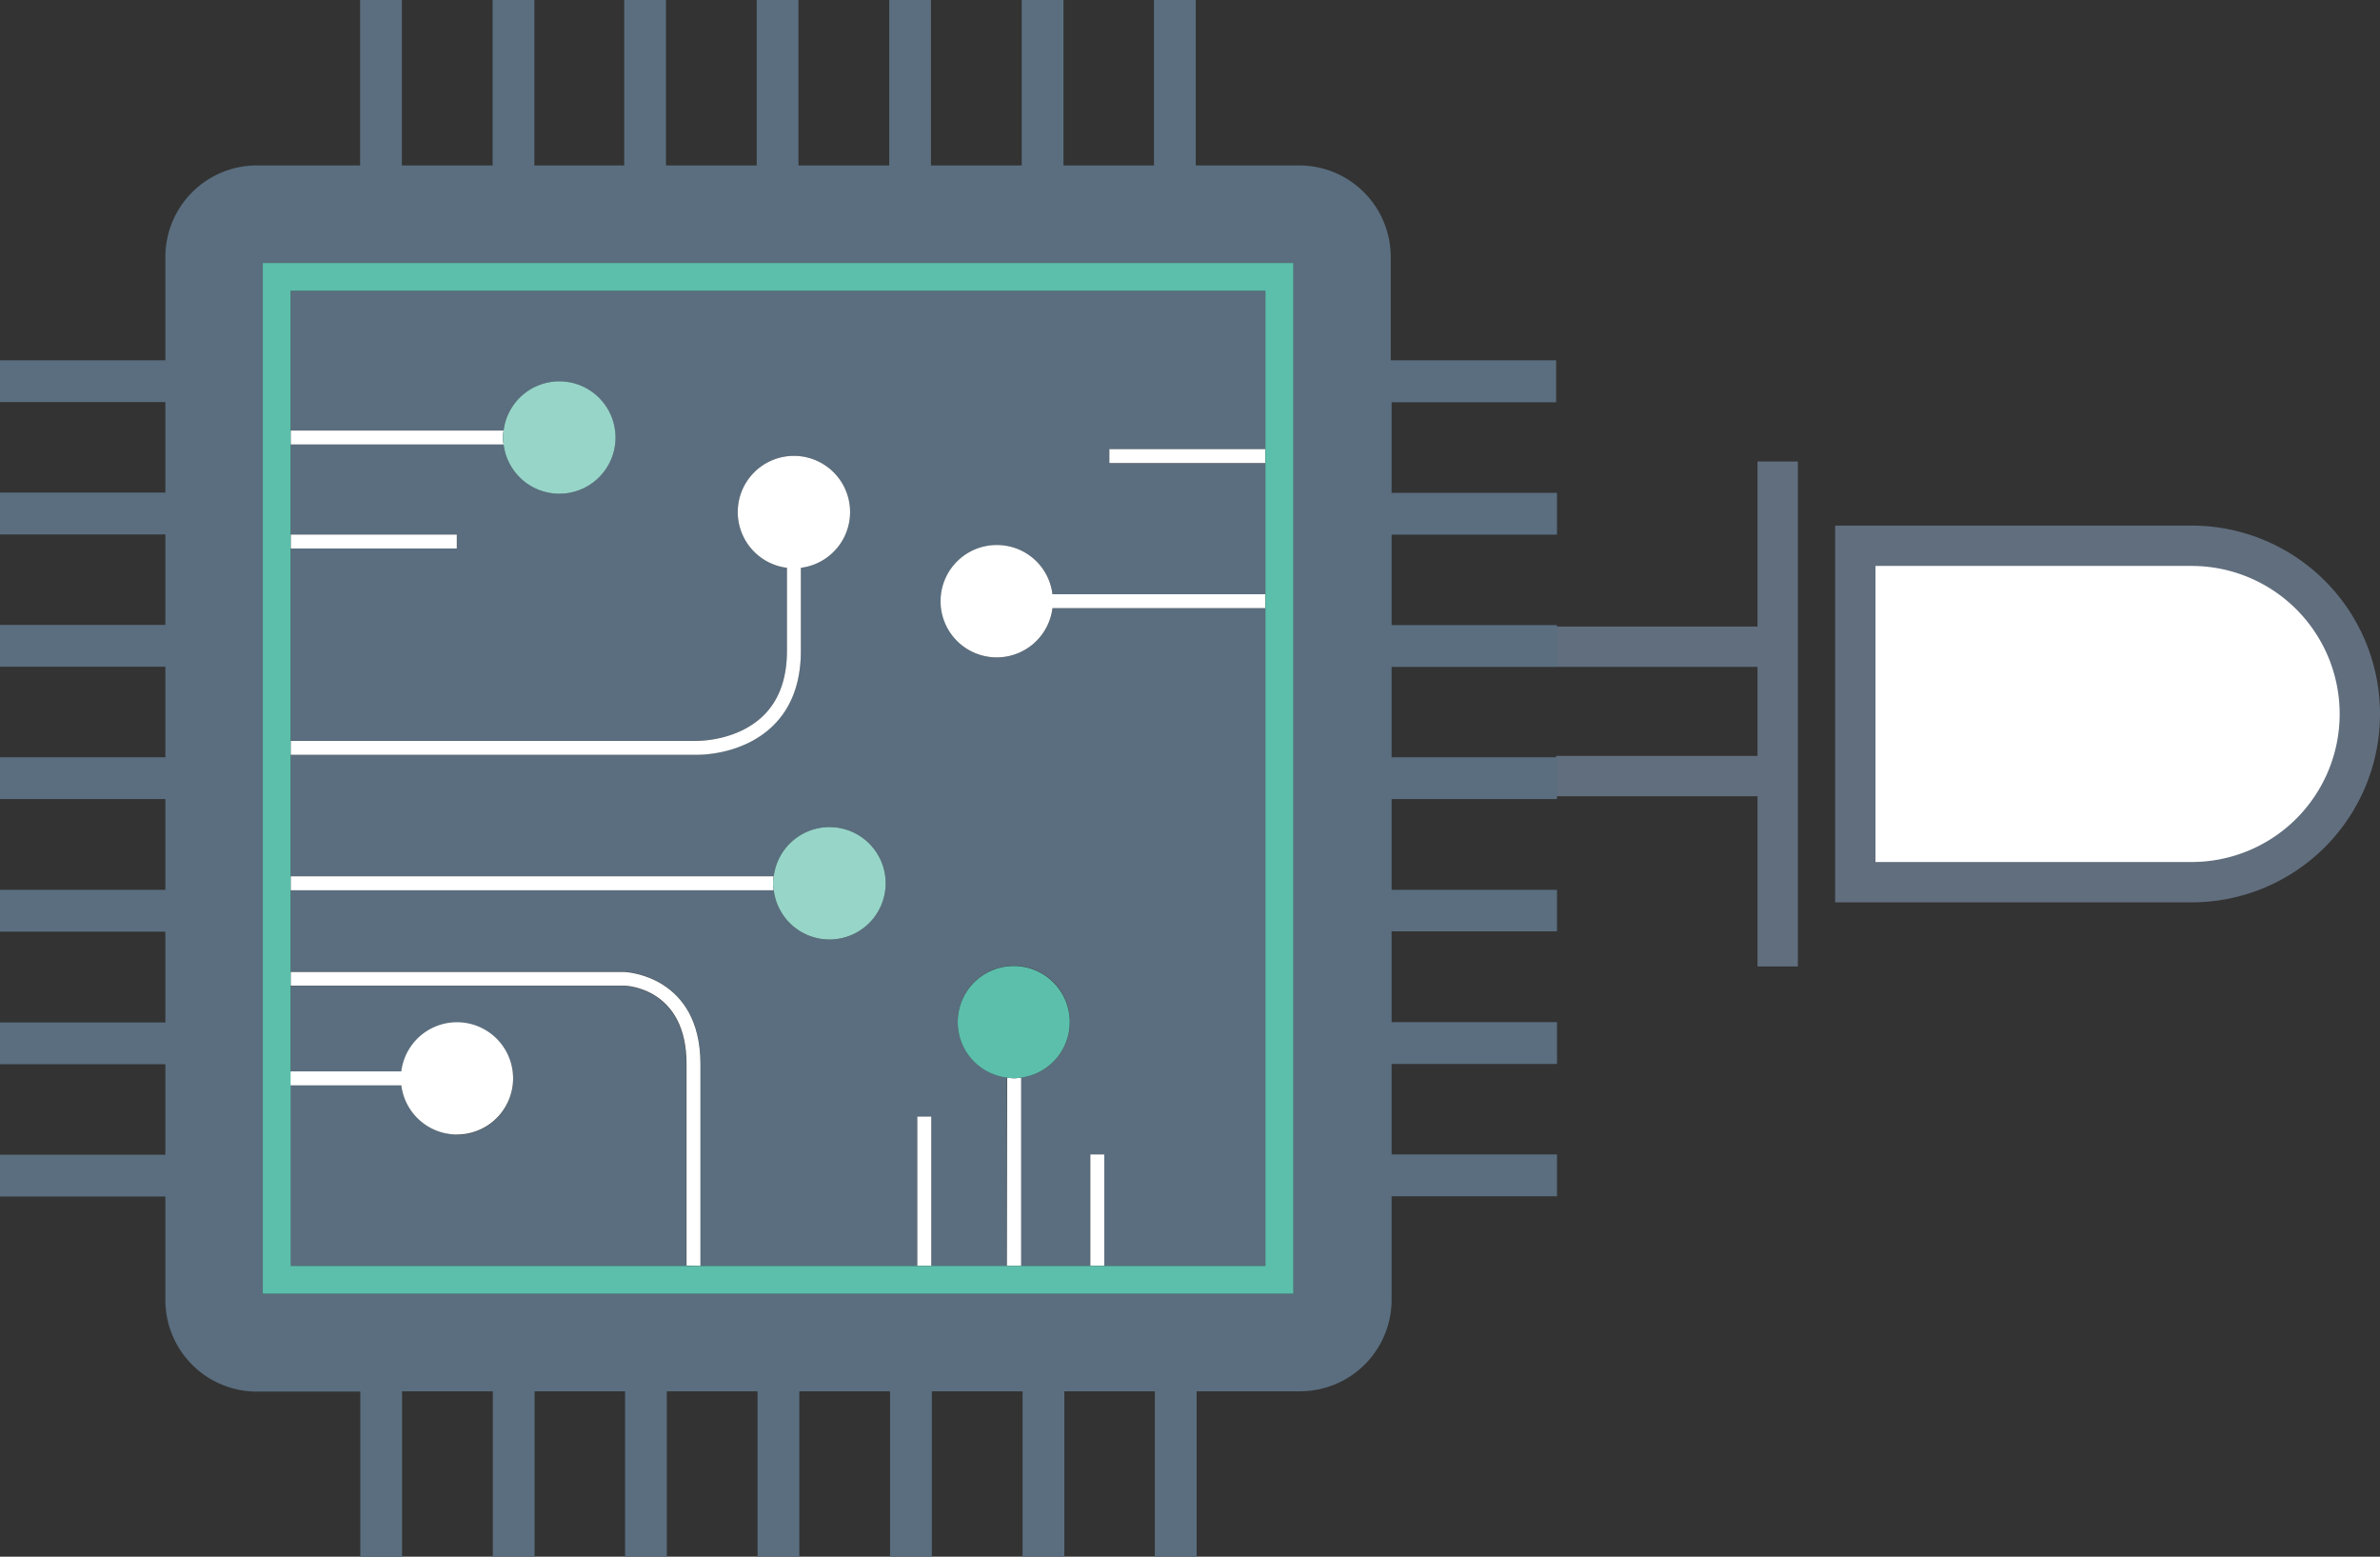 <svg xmlns="http://www.w3.org/2000/svg" width="472.03" height="308.64" viewBox="0 0 472.03 308.64"><rect x="0" y="0" width="472.03" height="308.64" fill="#333333" stroke="none"/><path d="M1119.36,334.73" transform="translate(-799.48 -204.57)" fill="none" stroke="#8682bc" stroke-miterlimit="10" stroke-width="8"/><line x1="352.57" y1="153.87" x2="308.63" y2="153.87" fill="none" stroke="#616e7e" stroke-miterlimit="10" stroke-width="8"/><line x1="308.63" y1="128.22" x2="352.57" y2="128.22" fill="none" stroke="#616e7e" stroke-miterlimit="10" stroke-width="8"/><line x1="352.57" y1="91.5" x2="352.57" y2="191.62" fill="none" stroke="#616e7e" stroke-miterlimit="10" stroke-width="8"/><path d="M1050.45,293.63v-31.4H857.12v27.71h42.24a11.13,11.13,0,1,1,0,2.76H857.12v17.87h33v2.75h-33v38.12H937.7c.12,0,8,.11,13.17-5,3.11-3,4.69-7.37,4.69-12.87V317.15a11.14,11.14,0,1,1,2.76,0v16.44c0,6.28-1.86,11.28-5.53,14.86-5.66,5.52-13.62,5.75-14.94,5.75H857.12v24.12h95.82a11.14,11.14,0,1,1,0,2.76H857.12v16.17h66.29c.2,0,15,.7,15,18.27v40h43V426h2.77v29.6h15V418.22a11.13,11.13,0,1,1,2.76,0v37.34h13.78v-22.1h2.76v22.1h32V325.15h-42.23a11.14,11.14,0,1,1,0-2.76h42.23v-26h-31v-2.76Z" transform="translate(-799.48 -204.57)" fill="#5a6e7f"/><path d="M890.07,429.5a11.1,11.1,0,0,1-11-9.76h-22v35.82h78.52v-40c0-14.93-11.77-15.5-12.28-15.51H857.12v17h22a11.11,11.11,0,1,1,11,12.52Z" transform="translate(-799.48 -204.57)" fill="#5a6e7f"/><path d="M1108.11,284.33V276h-32.8V255.53a18.16,18.16,0,0,0-18.16-18.16h-20.51v-32.8h-8.29v32.8H1010.4v-32.8h-8.28v32.8h-18v-32.8h-8.28v32.8h-18v-32.8h-8.28v32.8h-18v-32.8h-8.28v32.8H905.46v-32.8h-8.28v32.8h-18v-32.8h-8.28v32.8H850.43a18.15,18.15,0,0,0-18.15,18.16V276h-32.8v8.29h32.8v17.95h-32.8v8.29h32.8v17.94h-32.8v8.29h32.8v17.95h-32.8V363h32.8V381h-32.8v8.29h32.8v18h-32.8v8.29h32.8v17.94h-32.8v8.29h32.8v20.51a18.15,18.15,0,0,0,18.15,18.16h20.51v32.79h8.28V480.42h18v32.79h8.28V480.42h17.95v32.79h8.28V480.42h18v32.79h8.28V480.42h18v32.79h8.28V480.42h18v32.79h8.28V480.42h17.95v32.79h8.29V480.42h20.51a18.16,18.16,0,0,0,18.16-18.16V441.75h32.8v-8.29h-32.8V415.52h32.8v-8.29h-32.8v-18h32.8V381h-32.8V363h32.8v-8.29h-32.8V336.8h32.8v-8.29h-32.8V310.57h32.8v-8.29h-32.8V284.33ZM1056,461.08H851.6V256.71H1056Z" transform="translate(-799.48 -204.57)" fill="#5a6e7f"/><path d="M997.22,312.63a11.14,11.14,0,1,0,11,12.52h42.23v-2.76h-42.23A11.09,11.09,0,0,0,997.22,312.63Z" transform="translate(-799.48 -204.57)" fill="#fff"/><path d="M879.07,417h-22v2.76h22a11.13,11.13,0,1,0,0-2.76Z" transform="translate(-799.48 -204.57)" fill="#fff"/><path d="M950.87,346.46c-5.19,5.09-13,5-13.17,5H857.12v2.76h80.73c1.32,0,9.28-.23,14.94-5.75,3.67-3.58,5.53-8.58,5.53-14.86V317.15a11.14,11.14,0,1,0-2.76,0v16.44C955.56,339.09,954,343.42,950.87,346.46Z" transform="translate(-799.48 -204.57)" fill="#fff"/><path d="M857.12,378.32v2.76h95.82a6.87,6.87,0,0,1,0-2.76Z" transform="translate(-799.48 -204.57)" fill="#fff"/><path d="M938.4,455.56v-40c0-17.57-14.79-18.26-15-18.27H857.12V400h66.24c.51,0,12.28.58,12.28,15.51v40Z" transform="translate(-799.48 -204.57)" fill="#fff"/><path d="M999.19,455.56H1002V418.22a10.55,10.55,0,0,1-1.39.14,10.42,10.42,0,0,1-1.37-.14Z" transform="translate(-799.48 -204.57)" fill="#fff"/><rect x="181.93" y="221.39" width="2.77" height="29.6" fill="#fff"/><rect x="216.25" y="228.89" width="2.76" height="22.1" fill="#fff"/><rect x="220.02" y="89.05" width="30.95" height="2.76" fill="#fff"/><path d="M857.12,289.94v2.76h42.24a10.58,10.58,0,0,1-.14-1.38,10.4,10.4,0,0,1,.14-1.38Z" transform="translate(-799.48 -204.57)" fill="#fff"/><rect x="57.65" y="105.99" width="32.95" height="2.76" fill="#fff"/><path d="M1056,461.08V256.71H851.6V461.08ZM857.12,419.74V262.23h193.33V455.56H857.12Z" transform="translate(-799.48 -204.57)" fill="#5cbfab"/><path d="M899.36,289.94a10.4,10.4,0,0,0-.14,1.38,10.58,10.58,0,0,0,.14,1.38,11.14,11.14,0,1,0,0-2.76Z" transform="translate(-799.48 -204.57)" fill="#97d5c9"/><path d="M952.94,378.32a6.87,6.87,0,0,0,0,2.76,11.14,11.14,0,1,0,0-2.76Z" transform="translate(-799.48 -204.57)" fill="#97d5c9"/><path d="M989.43,407.23a11.09,11.09,0,0,0,9.76,11,10.42,10.42,0,0,0,1.37.14,10.55,10.55,0,0,0,1.39-.14,11.11,11.11,0,1,0-12.52-11Z" transform="translate(-799.48 -204.57)" fill="#5cbfab"/><path d="M1267.51,346.13a33.35,33.35,0,0,0-33.35-33.35h-66.71v66.7h66.71A33.35,33.35,0,0,0,1267.51,346.13Z" transform="translate(-799.48 -204.57)" fill="#fff" stroke="#616e7e" stroke-miterlimit="10" stroke-width="8"/></svg>